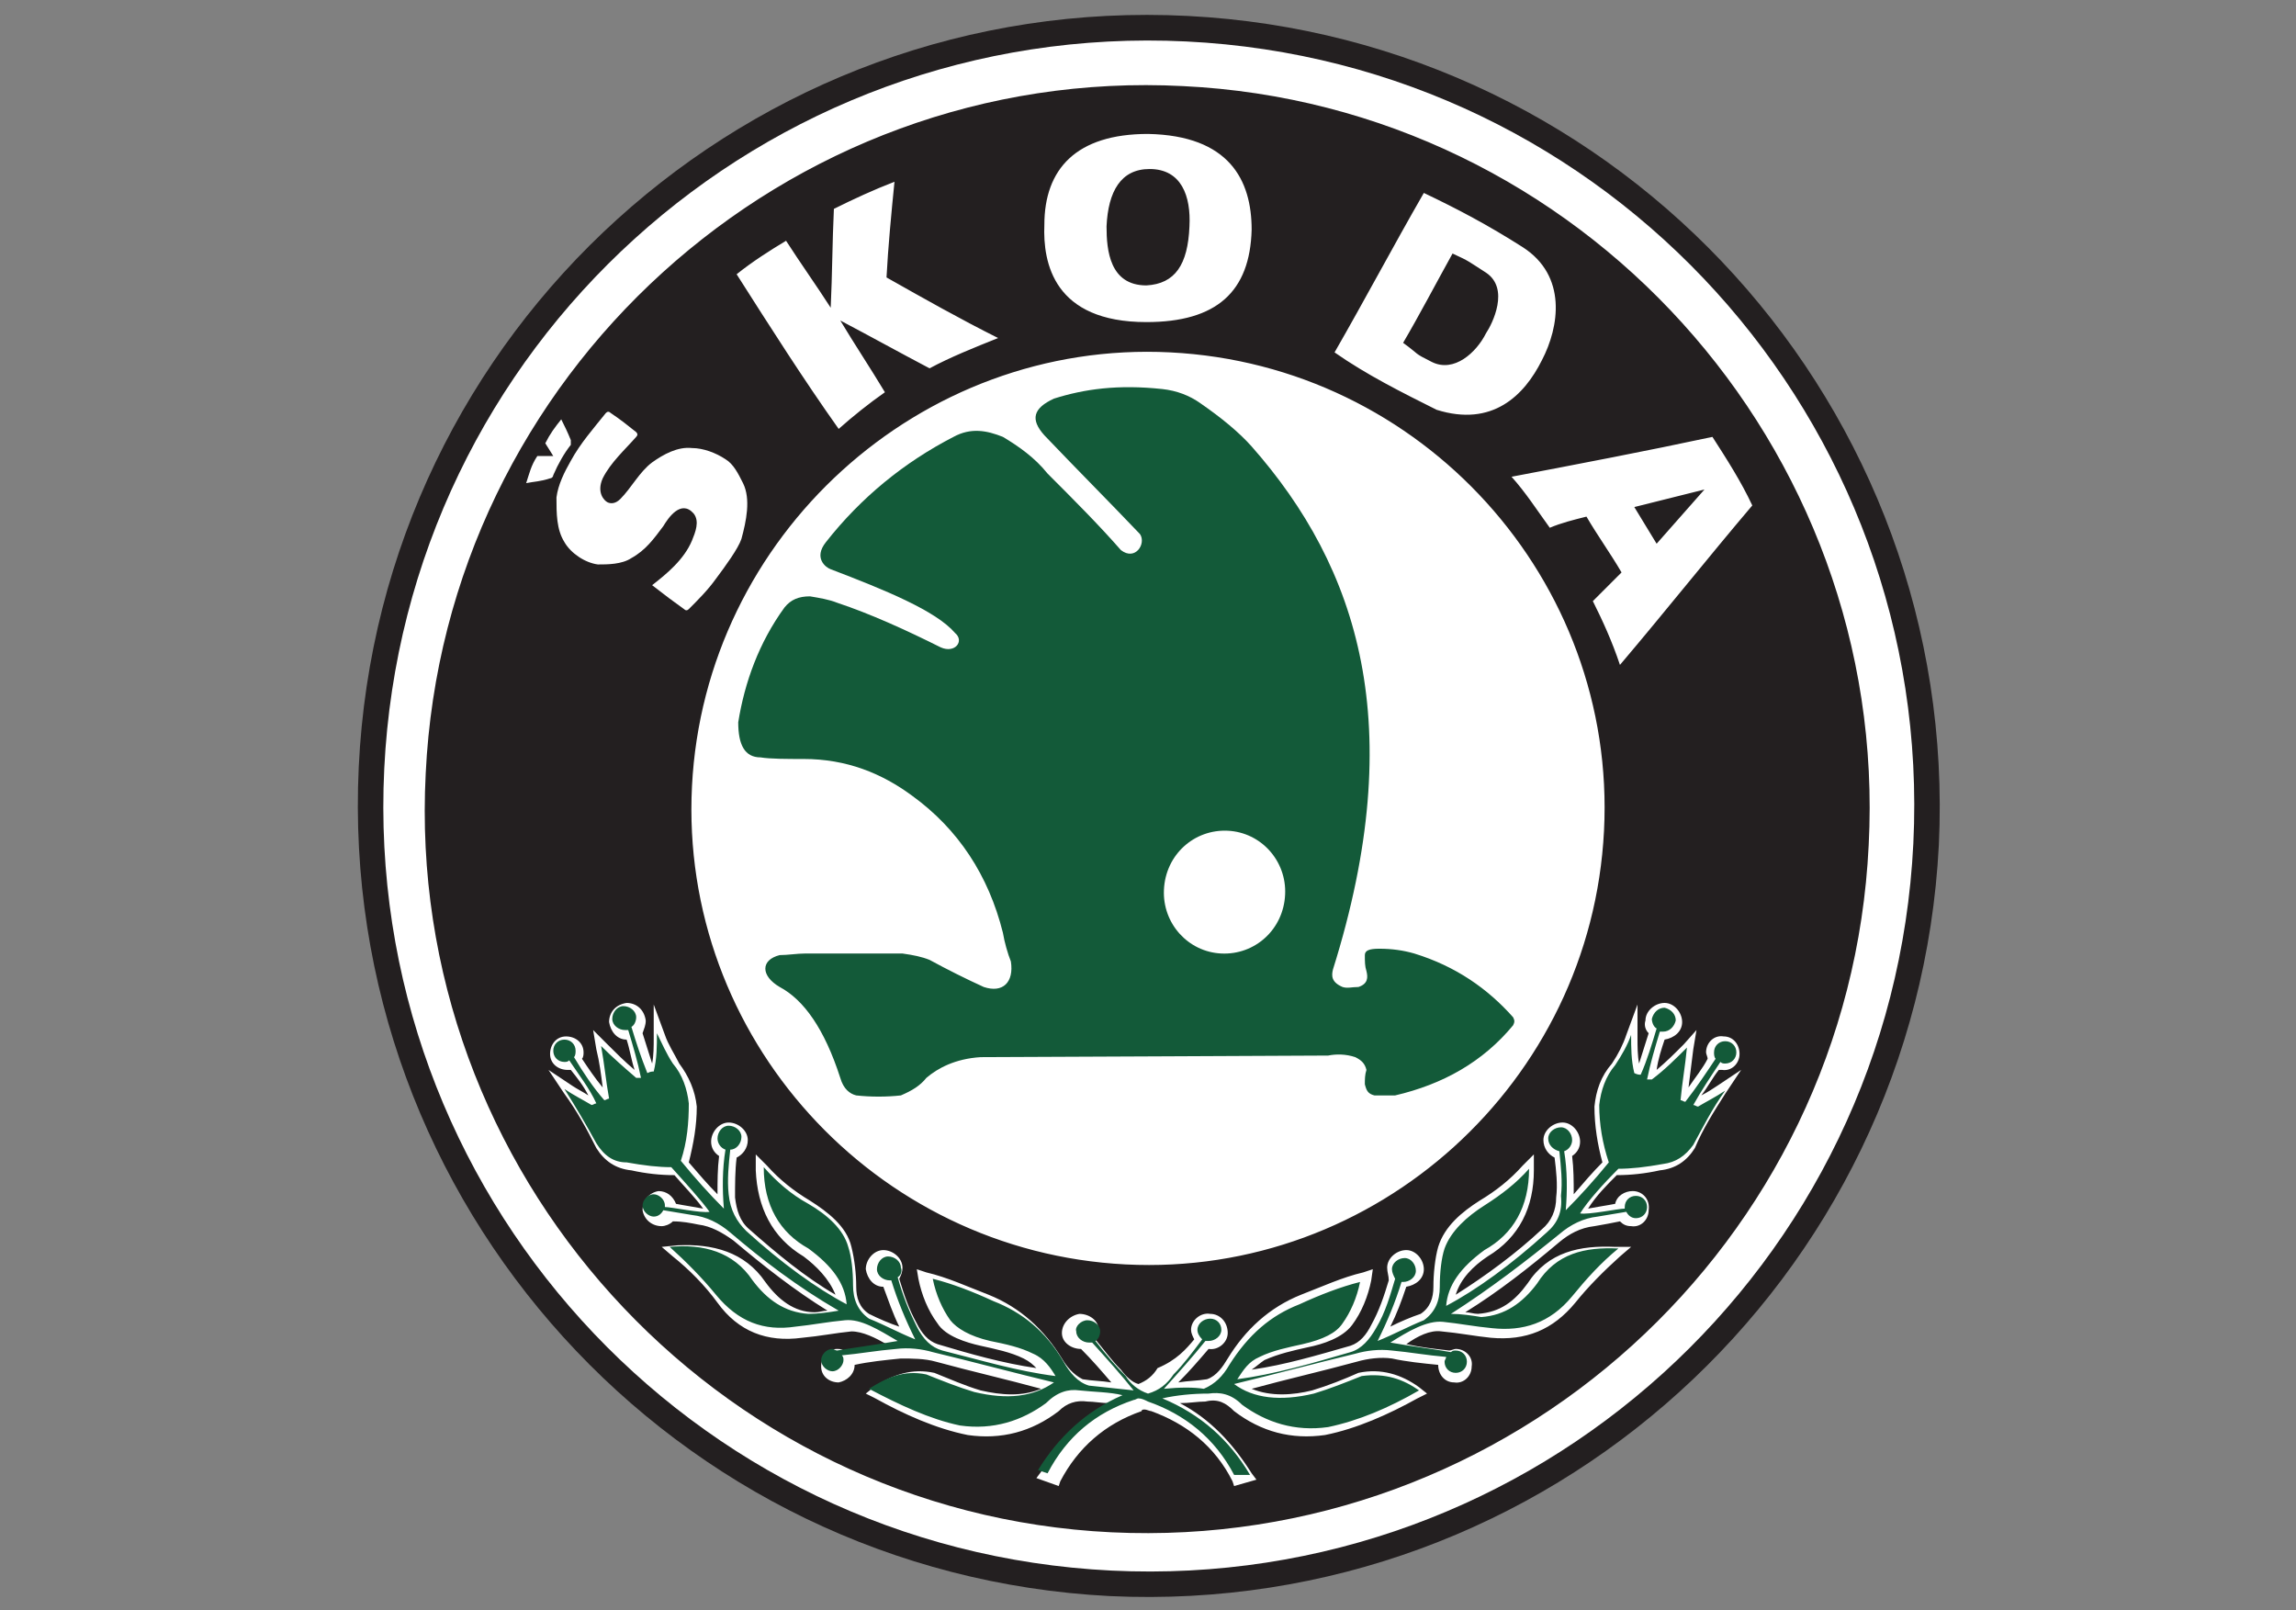 <?xml version="1.0" encoding="utf-8"?>
<!-- Generator: Adobe Illustrator 24.0.2, SVG Export Plug-In . SVG Version: 6.00 Build 0)  -->
<svg version="1.1" id="Layer_1" xmlns="http://www.w3.org/2000/svg" xmlns:xlink="http://www.w3.org/1999/xlink" x="0px" y="0px"
	 viewBox="0 0 144 101" style="enable-background:new 0 0 144 101;" xml:space="preserve">
<rect x="0" y="0" width="144" height="101" fill="#808080" stroke="none"/>
<style type="text/css">
	.st0{display:none;}
	.st1{fill-rule:evenodd;clip-rule:evenodd;fill:#231F20;}
	.st2{fill-rule:evenodd;clip-rule:evenodd;fill:#FFFFFF;}
	.st3{fill-rule:evenodd;clip-rule:evenodd;fill:#135A39;}
</style>
<g id="Layer_1_1_" class="st0">
</g>
<g>
	<path class="st1" d="M74.5,1c27.3,1.4,48.4,24.6,47.1,52c-1.4,27.3-24.6,48.4-52,47.1c-27.3-1.4-48.4-24.6-47.1-52
		C23.8,20.7,47.1-0.4,74.5,1L74.5,1z"/>
	<path class="st2" d="M74.4,2.6c26.5,1.3,46.9,23.8,45.6,50.3c-1.3,26.5-23.8,46.9-50.3,45.6c-26.5-1.3-46.9-23.8-45.6-50.3
		C25.4,21.7,47.9,1.3,74.4,2.6L74.4,2.6z"/>
	<path class="st1" d="M74.2,5.4c24.9,1.2,44.3,22.6,43,47.6C116,78,94.7,97.3,69.7,96.1c-24.9-1.2-44.3-22.6-43-47.6
		C27.9,23.5,49.3,4.1,74.2,5.4L74.2,5.4z M46.2,17.2c1-0.8,2.1-1.5,3.1-2.1c0.9,1.4,1.9,2.8,2.8,4.2c0.1-2.1,0.1-4.1,0.2-6.2
		c1.2-0.6,2.5-1.2,3.8-1.7c-0.2,2-0.4,4.1-0.5,6c2.3,1.3,4.6,2.6,7,3.8c-1.5,0.6-3,1.2-4.3,1.9c-1.9-1-3.7-2-5.6-3
		c0.9,1.5,1.9,3,2.8,4.5c-1,0.7-2,1.5-2.9,2.3C50.4,23.8,48.3,20.5,46.2,17.2L46.2,17.2z M94.8,29.9c4.2-0.8,8.4-1.6,12.6-2.5
		c0.9,1.4,1.8,2.8,2.5,4.3c-2.8,3.3-5.5,6.7-8.3,10c-0.5-1.5-1.1-2.8-1.7-4c0.6-0.6,1.2-1.2,1.8-1.8c-0.7-1.2-1.5-2.3-2.2-3.5
		c-0.8,0.2-1.6,0.4-2.3,0.7C96.4,32,95.7,30.9,94.8,29.9L94.8,29.9z M103.9,34.1l-1.4-2.3l4.4-1.1L103.9,34.1L103.9,34.1z
		 M89.3,12.1c2.1,1,4,2,6.2,3.4c2.8,1.8,2.3,5,1.2,7.1c-1.1,2.2-3.1,4.2-6.6,3.1c-2.2-1.1-4.4-2.2-6.4-3.6
		C85.6,18.8,87.4,15.4,89.3,12.1L89.3,12.1z M91.1,15.9c1.1,0.5,1,0.5,2.1,1.2c1.5,1,0.4,3.2,0,3.8c-0.6,1.2-2,2.5-3.4,1.8
		c-1.2-0.6-0.7-0.4-1.8-1.2C89,19.8,90.1,17.7,91.1,15.9L91.1,15.9z M33,30.3c0.2-0.6,0.3-1.1,0.7-1.7c0.3,0,0.6,0,1,0
		c-0.2-0.3-0.3-0.5-0.5-0.8c0.3-0.6,0.6-1,1-1.5c0.2,0.4,0.4,0.8,0.6,1.3c0,0.1,0,0.2,0,0.3c-0.4,0.5-0.8,1.2-1.1,1.9
		c0,0.1-0.1,0.2-0.2,0.2C33.9,30.2,33.5,30.2,33,30.3L33,30.3z M38,25.9c0.1-0.1,0.2-0.1,0.3,0c0.6,0.4,1.1,0.8,1.6,1.2
		c0.1,0.1,0.1,0.2,0,0.3c-0.7,0.8-1.6,1.6-2.1,2.6c-0.4,0.9,0.1,1.4,0.3,1.5c0.2,0.1,0.5,0.1,0.8-0.2c0.7-0.7,1.2-1.7,2-2.3
		c0.7-0.5,1.6-1,2.5-0.9c0.7,0,1.5,0.3,2.1,0.7c0.5,0.3,0.8,0.9,1.1,1.5c0.5,1,0.2,2.4-0.1,3.5c-0.2,0.6-1,1.7-1.6,2.5
		c-0.5,0.7-1.1,1.3-1.7,1.9c-0.1,0.1-0.2,0.1-0.3,0c-0.7-0.5-1.1-0.8-2-1.5c0.9-0.7,2-1.6,2.5-2.8c0.2-0.5,0.5-1.2,0.1-1.7
		c-0.8-0.9-1.6,0.3-1.9,0.8c-0.6,0.8-1.1,1.5-2,2c-0.6,0.4-1.5,0.4-2.1,0.4c-0.8-0.1-1.7-0.7-2.1-1.4c-0.5-0.8-0.5-1.8-0.5-2.8
		c0.1-0.8,0.5-1.6,0.9-2.3C36.4,27.8,37.2,26.9,38,25.9L38,25.9z M72,8.4c5.1,0.1,6.5,2.9,6.5,6c-0.1,3.9-2.2,5.8-6.6,5.8
		c-5.8,0-6.5-3.7-6.4-6.1C65.5,10.6,67.5,8.4,72,8.4L72,8.4z M72.1,10.6c2,0,2.6,1.7,2.5,3.6c-0.1,2.4-0.9,3.6-2.7,3.7
		c-2.3,0-2.5-2.2-2.5-3.7C69.5,12,70.3,10.6,72.1,10.6L72.1,10.6z M74.9,84c-0.1-0.2-0.2-0.4-0.2-0.6c0-0.6,0.6-1.1,1.2-1
		c0.6,0,1.1,0.5,1.1,1.2c0,0.6-0.6,1.1-1.2,1c-0.6,0.7-1.2,1.4-1.9,2.1c0.6-0.1,1.2-0.1,1.8-0.2c0.6-0.2,1-0.8,1.3-1.3
		c1.1-1.8,2.6-3.2,4.6-4c1.3-0.5,2.6-1.1,3.9-1.4l0.6-0.2L86,80.3c-0.2,1-0.6,2-1.2,2.8c-0.6,0.8-1.8,1.2-2.8,1.4
		c-0.9,0.2-1.8,0.4-2.7,0.8c-0.3,0.2-0.5,0.4-0.8,0.6c2.1-0.3,4.1-0.9,6.2-1.5c0.6-0.2,1-0.7,1.3-1.3c0.5-0.9,0.8-1.8,1.1-2.8
		C87.1,80,87,79.8,87,79.5c0-0.6,0.6-1.1,1.2-1.1c0.6,0,1.1,0.6,1.1,1.2c0,0.6-0.5,1-1.1,1.1c-0.3,0.9-0.6,1.7-1,2.5
		c0.6-0.3,1.3-0.6,1.9-0.8c0.6-0.4,0.8-1,0.8-1.7c0-0.8,0.1-1.8,0.3-2.5c0.4-1.3,1.5-2.2,2.6-2.9c1-0.6,1.9-1.3,2.7-2.2l0.7-0.7l0,1
		c0,2.3-0.9,4.2-2.9,5.4c-0.9,0.6-1.7,1.4-2,2.4c1.9-1.2,3.8-2.6,5.4-4.1c0.6-0.5,0.9-1.2,0.9-2c0.1-0.8,0-1.7-0.1-2.5
		c-0.4-0.2-0.7-0.6-0.7-1.1c0-0.6,0.6-1.1,1.2-1.1c0.6,0,1.1,0.6,1.1,1.2c0,0.4-0.2,0.7-0.5,0.9c0.1,0.8,0.1,1.6,0.1,2.4
		c0.6-0.7,1.2-1.4,1.8-2c-0.3-1.1-0.5-2.3-0.5-3.5v0l0,0c0.1-1,0.4-1.9,1.1-2.7c0.4-0.6,0.7-1.2,0.9-1.8l0.7-1.9l0,2.1
		c0,0.5,0,1.1,0.1,1.6c0.2-0.6,0.4-1.3,0.6-1.9c-0.2-0.2-0.3-0.5-0.2-0.8c0-0.6,0.6-1.1,1.2-1.1c0.6,0,1.1,0.6,1.1,1.2
		c0,0.6-0.5,1-1.1,1.1c-0.2,0.6-0.4,1.2-0.5,1.9c0.6-0.5,1.1-1,1.7-1.6l0.8-0.9l-0.2,1.2c-0.1,0.8-0.2,1.6-0.3,2.4
		c0.4-0.6,0.9-1.2,1.2-1.8c0-0.1-0.1-0.3-0.1-0.4c0-0.6,0.5-1.1,1.1-1c0.6,0,1,0.5,1,1.1c0,0.6-0.5,1.1-1.1,1c-0.1,0-0.1,0-0.2,0
		c-0.4,0.5-0.7,1.1-1.1,1.6c0.4-0.2,0.7-0.4,1-0.6l1.5-1l-1,1.5c-0.7,1.1-1.4,2.2-1.9,3.4l0,0l0,0c-0.5,0.8-1.2,1.3-2.2,1.4
		c-0.9,0.2-1.8,0.3-2.7,0.3c-0.6,0.6-1.3,1.3-1.8,2.1c0.5-0.1,1.2-0.2,1.7-0.3c0.1-0.5,0.6-0.8,1.1-0.8c0.6,0,1.1,0.5,1,1.2
		c0,0.6-0.5,1.1-1.1,1c-0.3,0-0.5-0.1-0.7-0.3c-0.5,0.1-1,0.2-1.6,0.3c-0.9,0.1-1.6,0.5-2.2,1c-1.9,1.6-3.8,3.1-5.9,4.4
		c0.3,0,0.5,0.1,0.8,0.1c1.4-0.1,2.3-0.8,3.1-1.9c1.3-2,3.3-2.4,5.5-2.3l1,0l-0.7,0.6c-1,0.9-2,1.9-2.8,2.9
		c-1.4,1.7-3.1,2.4-5.3,2.2c-1-0.1-2-0.3-3.1-0.4c-0.7-0.1-1.5,0.3-2.2,0.8c0.9,0.2,1.8,0.3,2.7,0.4c0.1,0,0.3-0.1,0.4-0.1
		c0.6,0,1.1,0.5,1,1.1c0,0.6-0.5,1.1-1.1,1c-0.6,0-1-0.5-1-1.1c-1-0.1-2-0.2-2.9-0.4c-0.7-0.1-1.5,0-2.2,0.2
		c-2.2,0.6-4.4,1.1-6.6,1.7c1.2,0.5,2.6,0.4,3.8,0.1c1-0.3,2-0.7,2.9-1.1l0,0l0,0c1.4-0.3,2.7,0.1,3.8,0.9l0.5,0.4l-0.6,0.3
		c-1.8,1-3.8,1.9-5.8,2.3l0,0l0,0c-2.1,0.3-4-0.2-5.7-1.5l0,0l0,0c-0.5-0.5-1-0.8-1.8-0.6l0,0l0,0c-0.5,0-1,0.1-1.6,0.1
		c1.9,1,3.3,2.5,4.5,4.4l0.3,0.4l-1.4,0.4l-0.1-0.3c-1.1-2.2-2.9-3.6-5.1-4.4c-0.1,0-0.3-0.1-0.4-0.1c-0.1,0-0.2,0-0.2,0.1
		c-2.3,0.8-4,2.3-5.1,4.4l-0.1,0.3L65,92.7l0.3-0.4c1.1-1.8,2.5-3.3,4.3-4.3c-0.5,0-1-0.1-1.4-0.1l0,0l0,0c-0.7-0.1-1.3,0.1-1.8,0.6
		l0,0l0,0c-1.7,1.3-3.6,1.8-5.7,1.5l0,0l0,0c-2-0.4-4-1.3-5.8-2.3l-0.6-0.3l0.5-0.4c1.2-0.8,2.4-1.2,3.8-0.9l0,0l0,0
		c1,0.4,1.9,0.8,2.9,1.1c1.3,0.3,2.6,0.4,3.8-0.1c-2.2-0.6-4.4-1.1-6.6-1.7c-0.7-0.2-1.5-0.2-2.2-0.2c-1,0.1-2,0.2-2.9,0.4
		c0,0.6-0.5,1-1,1.1c-0.6,0-1.1-0.4-1.1-1c0-0.6,0.4-1.1,1-1.1c0.1,0,0.3,0,0.4,0.1c0.9-0.1,1.8-0.2,2.7-0.4
		c-0.7-0.4-1.5-0.8-2.2-0.8c-1,0.1-2,0.3-3.1,0.4c-2.2,0.3-4-0.4-5.3-2.2c-0.8-1.1-1.8-2.1-2.8-2.9l-0.7-0.6l1-0.1
		c2.2-0.1,4.2,0.4,5.5,2.3c0.8,1.1,1.8,1.9,3.1,1.9c0.3,0,0.5-0.1,0.8-0.1c-2.1-1.3-4-2.8-5.9-4.4c-0.7-0.5-1.4-0.9-2.2-1
		c-0.5-0.1-1-0.2-1.6-0.2c-0.2,0.2-0.5,0.3-0.7,0.3c-0.6,0-1.1-0.4-1.2-1c0-0.6,0.4-1.1,1-1.2c0.5,0,0.9,0.3,1.1,0.8
		c0.5,0.1,1.2,0.2,1.7,0.3c-0.5-0.7-1.2-1.4-1.8-2.1c-0.9,0-1.8-0.1-2.7-0.3c-1-0.1-1.7-0.6-2.2-1.4l0,0l0,0c-0.6-1.2-1.2-2.3-2-3.4
		l-1-1.5l1.5,1c0.3,0.2,0.7,0.4,1,0.6c-0.3-0.6-0.7-1.1-1.1-1.6c-0.1,0-0.1,0-0.2,0c-0.6,0-1.1-0.4-1.1-1c0-0.6,0.4-1.1,1-1.1
		c0.6,0,1.1,0.4,1.1,1c0,0.1,0,0.3-0.1,0.4c0.4,0.6,0.8,1.2,1.3,1.8c-0.1-0.8-0.2-1.6-0.4-2.4l-0.2-1.2l0.9,0.9
		c0.5,0.5,1.1,1.1,1.7,1.6c-0.2-0.6-0.3-1.3-0.5-1.9c-0.6,0-1-0.5-1.1-1.1c0-0.6,0.4-1.1,1.1-1.2c0.6,0,1.1,0.4,1.2,1.1
		c0,0.3-0.1,0.5-0.2,0.8c0.2,0.6,0.4,1.3,0.6,1.9c0.1-0.5,0.1-1.1,0.1-1.6l0-2.1l0.7,1.9c0.2,0.6,0.6,1.2,0.9,1.8
		c0.6,0.8,1,1.7,1.1,2.7l0,0v0c0,1.2-0.2,2.3-0.5,3.5c0.6,0.7,1.2,1.4,1.8,2c0-0.8,0-1.6,0.1-2.4c-0.3-0.2-0.5-0.5-0.5-0.9
		c0-0.6,0.5-1.2,1.1-1.2c0.6,0,1.2,0.5,1.2,1.1c0,0.5-0.3,0.9-0.7,1.1c-0.1,0.8-0.1,1.7-0.1,2.5c0.1,0.8,0.3,1.5,0.9,2
		c1.7,1.5,3.5,3,5.4,4.1c-0.4-1-1.2-1.8-2-2.4c-2-1.2-2.9-3.1-3-5.4l0-1l0.7,0.7c0.8,0.9,1.7,1.6,2.7,2.2c1.1,0.7,2.3,1.6,2.6,2.9
		c0.2,0.8,0.3,1.7,0.3,2.5c0,0.7,0.2,1.3,0.8,1.7c0.6,0.3,1.3,0.6,1.9,0.8c-0.4-0.8-0.7-1.7-1-2.5c-0.6,0-1-0.5-1.1-1.1
		c0-0.6,0.5-1.2,1.1-1.2c0.6,0,1.2,0.5,1.2,1.1c0,0.3-0.1,0.5-0.2,0.7c0.3,1,0.6,1.9,1.1,2.8c0.3,0.6,0.7,1.1,1.3,1.3
		c2,0.6,4.1,1.2,6.2,1.5c-0.2-0.2-0.4-0.4-0.8-0.6c-0.8-0.4-1.8-0.6-2.7-0.8c-0.9-0.2-2.2-0.6-2.7-1.4c-0.6-0.8-1-1.8-1.2-2.8
		l-0.1-0.6l0.6,0.2c1.3,0.3,2.6,0.9,3.9,1.4c2,0.8,3.5,2.2,4.6,4c0.3,0.5,0.7,1,1.3,1.3c0.6,0.1,1.2,0.1,1.8,0.2
		c-0.6-0.7-1.2-1.4-1.9-2.1c-0.6,0-1.2-0.4-1.2-1c0-0.6,0.5-1.1,1.1-1.2c0.6,0,1.2,0.4,1.2,1c0,0.2,0,0.4-0.2,0.6
		c0.5,0.6,1,1.3,1.6,1.9l0,0l0,0c0.3,0.4,0.7,0.8,1.1,0.9c0.5-0.2,0.9-0.5,1.2-1l0,0l0,0C73.8,85.3,74.4,84.6,74.9,84L74.9,84z
		 M73.4,22.1c15.8,0.8,28,14.3,27.2,30c-0.8,15.8-14.3,28-30,27.2c-15.8-0.8-28-14.3-27.2-30C44.2,33.6,57.7,21.3,73.4,22.1
		L73.4,22.1z"/>
	<path class="st3" d="M78.4,92.5c-1.3-2.2-3.1-3.8-5.5-4.8c0.9-0.2,1.9-0.3,2.9-0.3c0.7-0.1,1.4,0,2.1,0.7c1.5,1.1,3.3,1.7,5.4,1.4
		c1.9-0.4,3.8-1.2,5.7-2.3c-1-0.7-2.1-1.1-3.6-0.9c-1,0.4-2,0.8-3,1.1c-2.1,0.5-3.8,0.3-5-0.6c2.5-0.6,5.1-1.3,7.6-1.9
		c0.7-0.2,1.5-0.3,2.3-0.2c1.1,0.1,2.2,0.3,3.4,0.4c0,0.1-0.1,0.2-0.1,0.3c0,0.4,0.3,0.7,0.7,0.7c0.4,0,0.7-0.3,0.7-0.7
		c0-0.4-0.3-0.7-0.7-0.7c-0.1,0-0.2,0-0.3,0.1c-0.5-0.1-2.7-0.4-3.8-0.6c1.1-0.7,2.3-1.4,3.3-1.3c1,0.1,2,0.3,3.1,0.4
		c1.9,0.2,3.6-0.3,5-2c0.9-1.1,1.8-2.1,2.9-3c-2.1-0.1-3.9,0.3-5.1,2.2c-0.9,1.2-2,2-3.5,2.1c-0.6-0.1-1.3-0.2-1.9-0.2
		c2.5-1.6,4.7-3.3,6.8-5c0.7-0.6,1.5-1,2.4-1.1c0.6-0.1,1.2-0.2,1.8-0.3c0.1,0.2,0.3,0.4,0.6,0.4c0.4,0,0.7-0.3,0.7-0.7
		c0-0.4-0.3-0.7-0.7-0.7c-0.4,0-0.7,0.3-0.7,0.7c0,0,0,0,0,0.1c-0.4,0-2.3,0.4-2.8,0.3c0.5-0.8,1.5-1.9,2.4-2.8
		c0.8,0,1.7-0.1,2.8-0.3c0.8-0.1,1.4-0.5,1.9-1.2c0.6-1.1,1.2-2.3,2-3.4c-0.6,0.4-1.2,0.7-1.7,1c-0.1,0-0.2-0.1-0.3-0.1
		c0.5-0.9,1.1-1.8,1.7-2.7c0.1,0.1,0.2,0.1,0.3,0.1c0.4,0,0.7-0.3,0.7-0.7c0-0.4-0.3-0.7-0.7-0.7c-0.4,0-0.7,0.3-0.7,0.7
		c0,0.1,0,0.3,0.1,0.4c-0.6,0.9-1.2,1.8-1.9,2.7c-0.1,0-0.2-0.1-0.3-0.1c0.1-1.1,0.3-2.2,0.4-3.3c-0.7,0.7-1.4,1.4-2.2,2
		c-0.1,0-0.2,0-0.3,0c0.2-1,0.5-2,0.8-3c0.1,0,0.1,0,0.2,0c0.4,0,0.7-0.3,0.8-0.7c0-0.4-0.3-0.7-0.7-0.8c-0.4,0-0.7,0.3-0.8,0.7
		c0,0.2,0.1,0.5,0.3,0.6c-0.3,1-0.6,2-1,2.9c-0.1,0-0.2,0-0.4-0.1c-0.2-0.8-0.2-1.6-0.2-2.4c-0.2,0.6-0.6,1.3-1,1.9
		c-0.6,0.7-0.9,1.6-1,2.5c0,1.2,0.2,2.4,0.6,3.6c-0.9,1.1-1.8,2.1-2.7,3c0.1-1.2,0.1-2.5-0.1-3.7c0.3-0.1,0.5-0.4,0.5-0.7
		c0-0.4-0.3-0.8-0.7-0.8c-0.4,0-0.8,0.3-0.8,0.7c0,0.4,0.3,0.7,0.7,0.8c0.1,1,0.2,1.9,0.1,2.8C98,76,97.7,76.7,97,77.3
		c-2.2,2-4.4,3.6-6.3,4.6c0.1-1.3,0.9-2.4,2.4-3.5c1.8-1,2.8-2.7,2.8-5.1c-0.8,0.9-1.7,1.6-2.8,2.3c-1.1,0.7-2.1,1.6-2.5,2.7
		c-0.2,0.6-0.3,1.5-0.3,2.4c0,0.9-0.3,1.6-1,2.1c-1,0.4-1.9,0.9-2.9,1.3c0.6-1.2,1.1-2.4,1.5-3.7c0,0,0.1,0,0.1,0
		c0.4,0,0.8-0.3,0.8-0.7c0-0.4-0.3-0.8-0.7-0.8c-0.4,0-0.8,0.3-0.8,0.7c0,0.2,0.1,0.4,0.2,0.6c-0.3,1-0.6,2.1-1.2,3.1
		c-0.4,0.7-0.9,1.3-1.6,1.5c-2.4,0.7-4.8,1.4-7.1,1.7c0.4-0.6,0.7-1.1,1.4-1.4c0.8-0.4,1.8-0.6,2.7-0.8c1.3-0.3,2.1-0.7,2.5-1.3
		c0.5-0.7,0.9-1.6,1.1-2.6c-1.2,0.3-2.5,0.8-3.8,1.4c-1.8,0.7-3.2,1.9-4.4,3.8c-0.4,0.7-0.9,1.2-1.6,1.5C74.9,87,74,87,73,87.1
		c0.9-1,1.8-2,2.6-3c0.1,0,0.1,0,0.2,0c0.4,0,0.8-0.3,0.8-0.7c0-0.4-0.3-0.7-0.7-0.7c-0.4,0-0.8,0.3-0.8,0.7c0,0.2,0.1,0.4,0.3,0.6
		c-0.6,0.8-1.2,1.6-1.8,2.2c-0.4,0.6-0.9,1-1.6,1.2c-0.6-0.2-1.1-0.6-1.4-1.1c-0.6-0.6-1.2-1.3-1.9-2.2c0.2-0.1,0.3-0.4,0.3-0.6
		c0-0.4-0.4-0.7-0.8-0.7c-0.4,0-0.8,0.4-0.7,0.7c0,0.4,0.4,0.7,0.8,0.7c0.1,0,0.1,0,0.2,0c0.9,1,1.8,2,2.6,3
		c-0.9-0.1-1.9-0.2-2.8-0.3c-0.7-0.2-1.2-0.8-1.6-1.5c-1.1-1.9-2.6-3.1-4.4-3.8c-1.3-0.6-2.6-1.1-3.8-1.4c0.2,1,0.6,1.9,1.1,2.6
		c0.4,0.5,1.2,1,2.5,1.3c1,0.2,1.9,0.4,2.7,0.8c0.7,0.3,1.1,0.9,1.4,1.4c-2.4-0.3-4.7-1-7.1-1.6c-0.7-0.2-1.2-0.7-1.6-1.5
		c-0.5-1-0.9-2-1.2-3.1c0.2-0.1,0.3-0.4,0.2-0.6c0-0.4-0.4-0.7-0.8-0.7c-0.4,0-0.7,0.4-0.7,0.8c0,0.4,0.4,0.7,0.8,0.7
		c0.1,0,0.1,0,0.1,0c0.4,1.3,0.9,2.5,1.5,3.7c-1-0.4-1.9-0.9-2.9-1.3c-0.7-0.5-1-1.2-1-2.1c0-0.9-0.1-1.8-0.3-2.4
		c-0.3-1.1-1.3-2-2.5-2.7c-1.1-0.6-2-1.4-2.8-2.3c0,2.4,1,4.1,2.8,5.1c1.5,1.1,2.3,2.2,2.4,3.5c-1.9-1-4.1-2.6-6.3-4.6
		c-0.6-0.6-1-1.3-1.1-2.3c-0.1-0.9,0-1.9,0.1-2.8c0.4,0,0.7-0.4,0.7-0.8c0-0.4-0.4-0.7-0.8-0.7c-0.4,0-0.7,0.4-0.7,0.8
		c0,0.3,0.2,0.6,0.5,0.7c-0.2,1.2-0.2,2.5-0.1,3.7c-0.9-0.9-1.8-1.9-2.7-3c0.4-1.2,0.5-2.4,0.5-3.6c-0.1-0.9-0.4-1.8-1-2.5
		c-0.4-0.6-0.7-1.3-1-1.9c0,0.8,0,1.6-0.2,2.4c-0.1,0-0.2,0-0.4,0.1c-0.4-1-0.7-1.9-1-2.9c0.2-0.1,0.3-0.4,0.3-0.6
		c0-0.4-0.4-0.7-0.8-0.7c-0.4,0-0.7,0.4-0.7,0.8c0,0.4,0.4,0.7,0.8,0.7c0.1,0,0.1,0,0.2,0c0.3,1,0.6,2,0.8,3c-0.1,0-0.2,0-0.3,0
		c-0.7-0.6-1.5-1.3-2.2-2c0.2,1.1,0.3,2.2,0.5,3.3c-0.1,0-0.2,0.1-0.3,0.1c-0.7-0.8-1.3-1.7-1.9-2.7c0.1-0.1,0.1-0.3,0.1-0.4
		c0-0.4-0.3-0.7-0.7-0.7c-0.4,0-0.7,0.3-0.7,0.7c0,0.4,0.3,0.7,0.7,0.7c0.1,0,0.2,0,0.3-0.1c0.6,0.9,1.3,1.8,1.7,2.7
		c-0.1,0-0.2,0.1-0.3,0.1c-0.5-0.3-1.1-0.6-1.7-1c0.7,1.1,1.4,2.3,2,3.4c0.5,0.8,1.1,1.2,1.9,1.2c1.1,0.2,2,0.3,2.8,0.3
		c0.9,1,1.9,2.1,2.4,2.8c-0.5,0.1-2.4-0.3-2.8-0.3c0,0,0,0,0-0.1c0-0.4-0.4-0.7-0.7-0.7c-0.4,0-0.7,0.4-0.7,0.7
		c0,0.4,0.4,0.7,0.7,0.7c0.3,0,0.5-0.2,0.6-0.4c0.6,0.1,1.2,0.2,1.8,0.3c0.9,0.1,1.7,0.5,2.4,1.1c2,1.7,4.2,3.4,6.8,4.9
		c-0.6,0.1-1.3,0.2-1.9,0.2c-1.5-0.1-2.6-0.9-3.5-2.1c-1.2-1.8-3.1-2.3-5.2-2.1c1,0.9,2,1.9,2.9,3c1.4,1.7,3,2.3,5,2
		c1-0.1,2-0.3,3.1-0.4c1-0.1,2.1,0.6,3.3,1.3c-1.1,0.2-3.3,0.5-3.8,0.6c-0.1,0-0.2-0.1-0.3-0.1c-0.4,0-0.7,0.4-0.7,0.7
		c0,0.4,0.4,0.7,0.7,0.7c0.4,0,0.7-0.4,0.7-0.7c0-0.1,0-0.2-0.1-0.3c1.1-0.1,2.2-0.3,3.4-0.4c0.8-0.1,1.6,0,2.3,0.2
		c2.5,0.6,5.1,1.3,7.6,1.9c-1.3,0.9-2.9,1.1-5,0.6c-1-0.3-2-0.7-3-1.1c-1.4-0.3-2.5,0.2-3.6,0.9c1.9,1,3.8,1.9,5.7,2.3
		c2.1,0.3,3.9-0.3,5.4-1.4c0.7-0.7,1.4-0.9,2.1-0.8c0.9,0.1,1.9,0.1,2.7,0.3c-2.3,1-4,2.6-5.3,4.7l0.6,0.2c1.2-2.3,3-3.8,5.4-4.6
		c0.1,0,0.2-0.1,0.3-0.1c0.2,0,0.4,0.1,0.6,0.2c2.3,0.8,4.2,2.3,5.4,4.6L78.4,92.5L78.4,92.5z"/>
	<path class="st3" d="M62.9,58.5c-0.9-3.6-2.8-6.5-5.7-8.6c-1.9-1.4-4.1-2.3-6.8-2.3c-1,0-2.1,0-2.7-0.1c-1,0-1.4-0.8-1.4-2.2
		c0.4-2.5,1.3-5,2.9-7.2c0.4-0.5,0.9-0.7,1.6-0.7c0.6,0.1,1.2,0.2,1.7,0.4c2.1,0.7,4.3,1.7,6.5,2.8c0.9,0.4,1.5-0.4,0.9-0.9
		c-1.2-1.4-4.4-2.7-7.8-4c-0.3-0.1-1.1-0.7-0.3-1.7c2.2-2.8,4.9-5,8-6.6c1.1-0.6,2.1-0.4,3.1,0c1,0.6,2,1.3,2.8,2.3
		c1.6,1.6,3.2,3.2,4.6,4.8c0.9,0.7,1.6-0.4,1.2-1c-2-2.1-4-4.1-6-6.2c-0.9-1-0.7-1.7,0.6-2.3c1.9-0.6,4-0.9,6.8-0.6
		c0.9,0.1,1.7,0.4,2.4,0.9c1.3,0.9,2.4,1.8,3.2,2.7c6.7,7.6,9.9,17.5,5.1,32.8c-0.1,0.4-0.1,0.8,0.6,1.1c0.3,0.1,0.6,0,1,0
		c0.6-0.2,0.6-0.6,0.5-1c-0.1-0.3-0.1-0.6-0.1-1c0-0.3,0.3-0.4,0.9-0.4c0.8,0,1.5,0.1,2.2,0.3c2.6,0.8,4.6,2.2,6.2,4
		c0.1,0.2,0.1,0.3,0,0.5c-1.9,2.3-4.4,3.7-7.4,4.4c-0.4,0-0.9,0-1.3,0c-0.4-0.1-0.5-0.3-0.6-0.7c0-0.3,0-0.6,0.1-0.9
		c-0.1-0.4-0.3-0.6-0.7-0.8c-0.6-0.2-1.2-0.2-1.7-0.1c-0.5,0-20.4,0.1-21.8,0.1c-1.6,0.1-2.7,0.7-3.4,1.3c-0.4,0.5-0.9,0.8-1.6,1.1
		c-0.9,0.1-1.9,0.1-2.8,0c-0.4-0.1-0.8-0.4-1-1.1c-1-3.1-2.3-4.9-3.8-5.7c-1.2-0.7-1.2-1.7,0-2c0.5,0,1.1-0.1,1.6-0.1
		c2,0,4.1,0,6.1,0c0.7,0.1,1.2,0.2,1.7,0.4c1.1,0.6,2.3,1.2,3.4,1.7c1.2,0.4,1.9-0.3,1.7-1.6C63.2,59.8,63,59.1,62.9,58.5L62.9,58.5
		z M77,52.1c-2.1-0.1-3.9,1.5-4,3.7c-0.1,2.1,1.5,3.9,3.6,4c2.1,0.1,3.9-1.5,4-3.7C80.7,54,79.1,52.2,77,52.1L77,52.1z"/>
</g>
</svg>

